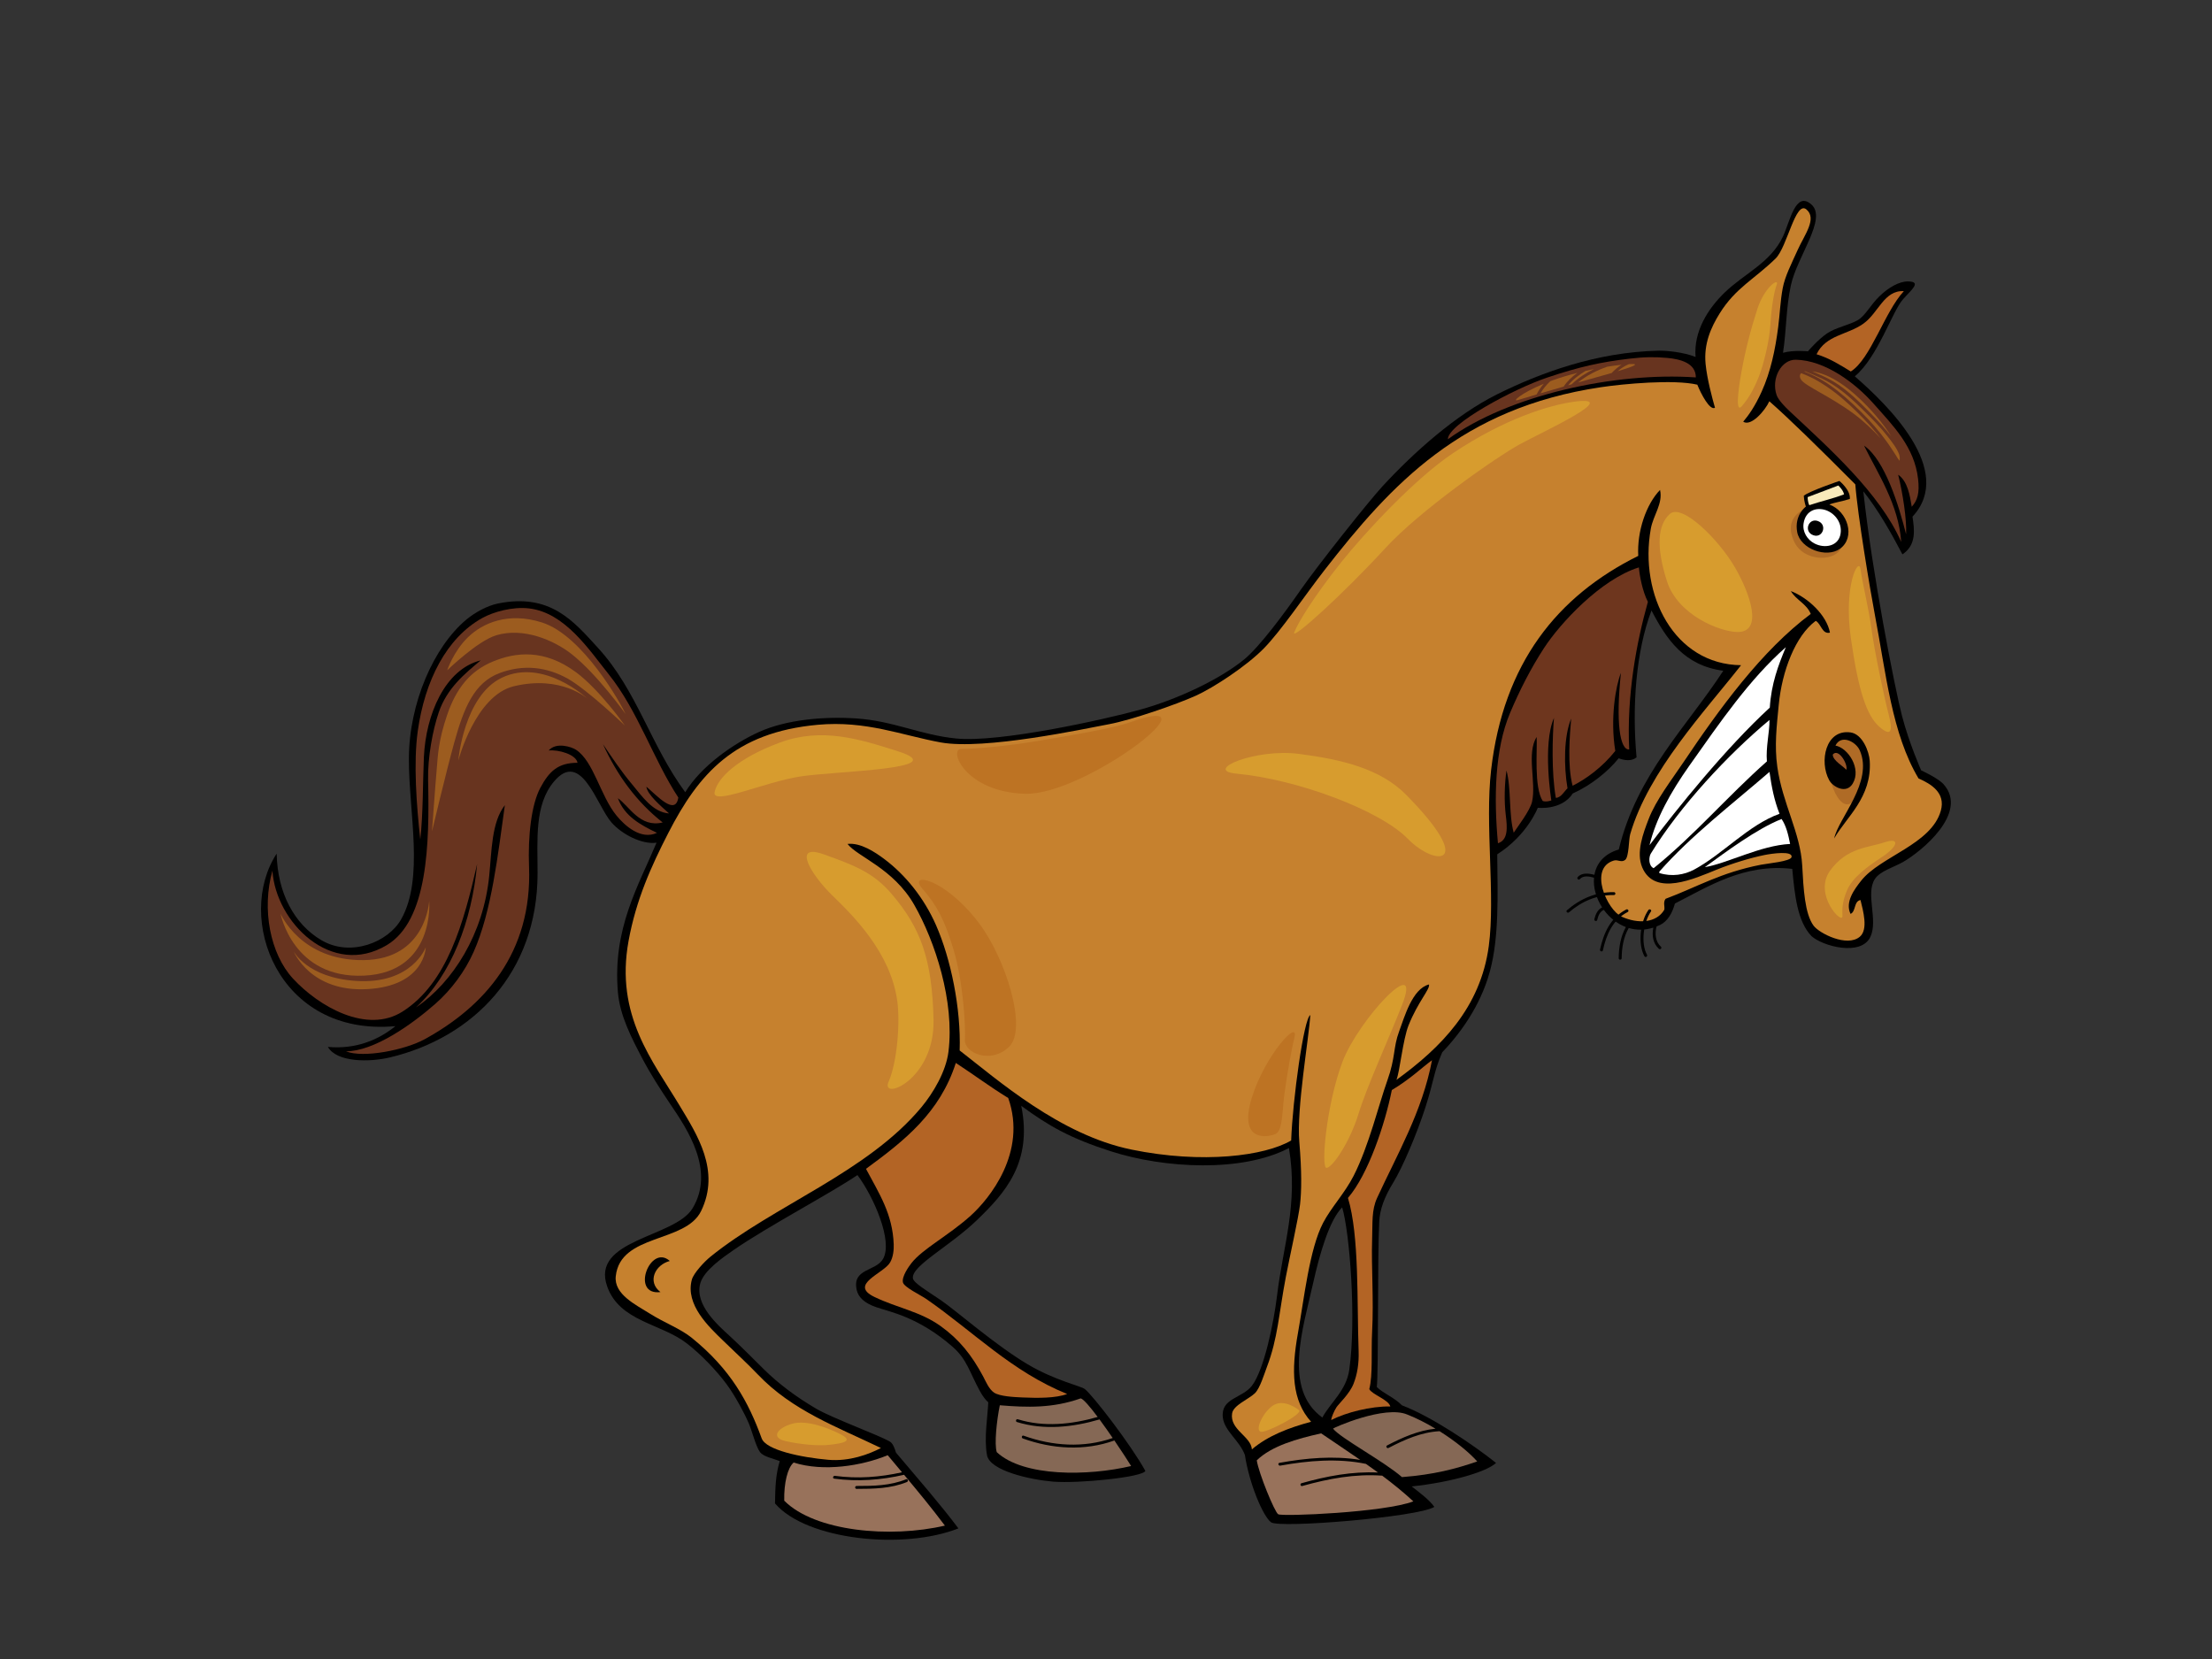 <?xml version="1.0" encoding="utf-8"?>
<!-- Generator: Adobe Illustrator 17.0.0, SVG Export Plug-In . SVG Version: 6.00 Build 0)  -->
<!DOCTYPE svg PUBLIC "-//W3C//DTD SVG 1.1//EN" "http://www.w3.org/Graphics/SVG/1.1/DTD/svg11.dtd">
<svg version="1.1" id="Layer_1" xmlns="http://www.w3.org/2000/svg" xmlns:xlink="http://www.w3.org/1999/xlink" x="0px" y="0px"
	 width="800px" height="600px" viewBox="0 0 800 600" enable-background="new 0 0 800 600" xml:space="preserve">
<rect x="0" y="0" width="800" height="600" fill="#333333" stroke="none"/>
<g>
	<path fill-rule="evenodd" clip-rule="evenodd" d="M142.999,371.118c-6.002,4.918-14.248,8.446-24.423,7.515
		c3.244,5.584,14.941,5.608,22.623,3.758c29.744-7.165,53.222-30.41,53.222-66.647c0-12.132-1.183-24.59,5.912-33.066
		c9.869-11.799,15.5,8.698,20.822,14.781c3.693,4.213,10.953,8.052,16.293,7.312c-6.525,15.574-15.947,31.053-13.976,54.065
		c0.733,8.609,5.05,16.742,8.738,23.805c2.942,5.631,6.653,11.427,10.285,16.788c6.134,9.045,16.187,23.984,7.974,37.582
		c-6.451,10.664-37.005,11.151-30.853,28.311c4.54,12.669,19.464,13.305,28.792,20.541c5.077,3.939,10.635,9.701,14.398,14.783
		c3.245,4.384,6.816,11.293,7.97,14.035c1.158,2.734,2.68,8.703,4.115,10.519c1.341,1.702,4.647,2.233,7.11,3.221
		c-1.497,5.038-1.617,9.56-1.71,15.319c11.418,13.273,46.46,16.889,66.328,9.021c-6.714-8.921-13.731-16.916-22.575-27.391
		c-0.408-1.456-1.123-3.325-2.106-3.927c-3.745-2.301-20.852-8.5-26.796-11.993c-6.871-4.04-13.372-8.779-18.966-14.314
		c-4.088-4.041-7.894-7.92-12.341-12.025c-3.895-3.598-12.809-11.234-10.542-19.043c1.335-4.593,7.993-9.2,12.084-12.022
		c12.276-8.482,34.716-20.284,44.736-27.065c5.768,7.709,12.948,23.851,9.254,30.321c-2.628,4.599-11.3,3.374-9.512,11.27
		c0.586,2.588,2.76,4.702,6.976,6.162c5.163,1.785,15.377,3.579,27.73,14.383c5.151,4.504,6.117,9.205,9.823,15.976
		c1.089,1.995,2.178,3.317,3.032,4.068c-0.177,5.085-1.598,12.957-0.448,19.136c1.049,5.62,15.562,8.849,23.815,9.548
		c9.231,0.784,32.71-1.62,33.45-3.882c-5.424-9.773-18.823-27.077-21.853-29.562c-1.391-1.146-10.688-3.04-20.716-8.984
		c-11.772-6.982-26.126-19.628-31.43-23.209c-5.307-3.577-9.847-6.274-10.068-7.893c-0.618-4.497,13.313-11.513,23.265-21.143
		c9.983-9.657,20.083-20.74,15.924-41.234c9.918,7.27,17.549,11.669,32.379,16.438c19.365,6.233,47.406,7.726,64.434-1.167
		c3.414,20.319-2.158,35.455-4.294,53.279c-1.16,9.692-4.647,26.828-9.074,32.659c-3.517,4.626-11.367,4.44-10.542,11.523
		c0.57,4.889,6.027,8.301,7.971,13.528c1.578,10.309,6.478,22.113,9.471,24.365c2.991,2.254,53.368-1.914,59.047-5.572
		c-1.811-2.587-5.586-5.368-8.193-7.401c14.478-1.525,27.285-5.361,30.509-8.509c-8.154-6.49-23.404-16.837-34.018-20.815
		c-2.854-2.92-6.722-4.267-9.113-6.629c0.68-5.437,0.204-47.245,0.887-59.872c0.237-4.385,1.834-8.811,5.098-14.111
		c3.266-5.307,8.436-17.371,11.564-27.053c3.131-9.677,3.062-12.999,6.123-20.018c10.885-11.406,15.39-22.353,17.281-29.438
		c3.275-12.275,2.784-27.222,2.61-42.162c10.995-7.033,14.666-16.843,14.666-16.843s8.575,1.06,12.655-5.172
		c6.531-2.916,12.791-7.956,16.6-12.729c2.039,0.795,4.724,1.153,6.47-0.333c-1.697-18.353-0.213-38.454,5.398-53.112
		c5.429,10.409,11.786,19.915,25.969,21.797c-13.06,20.094-31.221,37.386-37.794,64.64c-5.381,1.594-8.096,5.111-8.818,9.156
		c-2.08-0.538-4.511-0.871-6.038,0.823c-0.455,0.507,0.301,1.246,0.756,0.739c1.276-1.415,3.392-1.008,5.141-0.521
		c-0.337,3.564,0.789,7.44,2.936,10.744c-1.638,0.783-2.411,2.543-2.816,4.267c-0.154,0.656,0.878,0.937,1.033,0.279
		c0.347-1.469,0.928-3.043,2.391-3.657c2.007,2.747,4.751,5.014,7.974,6.22c-1.911,3.461-2.546,7.337-2.594,11.295
		c-0.008,0.673,1.063,0.673,1.073,0c0.044-3.863,0.656-7.598,2.546-10.952c2.719,0.807,5.735,0.876,8.904-0.137
		c-0.549,2.739-0.172,5.68,1.996,7.657c0.506,0.462,1.264-0.276,0.758-0.739c-2.044-1.866-2.248-4.769-1.581-7.341
		c0.415-0.164,0.83-0.323,1.248-0.526c2.731-1.327,4.408-4.225,5.401-7.768c11.829-5.993,24.917-14.546,42.421-12.526
		c0.904,9.476,1.824,18.931,6.942,24.302c4.024,3.672,18.007,7.457,21.339,0.247c2.812-6.086-1.811-15.462,1.542-20.793
		c1.869-2.974,6.884-4.319,10.281-6.265c6.539-3.733,23.777-17.721,14.66-28.061c-2.023-2.287-8.144-5.062-8.144-5.062
		s-4.356-9.812-6.943-19.758c-2.584-9.942-10.865-52.067-13.97-81.157c5.4,6.776,9.965,14.843,14.141,22.798
		c5.158-3.427,4.32-8.996,3.644-13.636c15.51-16.708-9.073-40.493-20.87-50.75c8.212-6.796,13.515-23.351,17.333-27.744
		c2.99-3.449,7.073-6.499,1.948-6.581c-3.206-0.049-7.122,2.204-10.385,5.386c-3.269,3.182-5.156,7.112-7.864,8.644
		c-3.106,1.758-7.909,2.637-11.057,4.762c-3.281,2.216-6.931,6.482-6.931,6.482s-5.172-0.529-9.007,0.533
		c1.305-8.566,1.037-15.905,2.824-24.304c2.248-10.546,13.227-24.186,7.459-29.312c-5.768-5.124-7.738,6.1-10.283,11.526
		c-4.475,9.528-13.853,13.32-21.085,20.291c-6.101,5.887-11.271,14.106-10.539,23.303c-4.471-1.763-10.527-2.316-13.37-2.257
		c-22.507,0.48-43.011,8.095-58.491,15.816c-14.76,7.363-29.77,20.673-41.234,33.076c-5.29,5.723-23.656,28.899-29.666,37.528
		c-6.007,8.629-14.811,20.546-20.47,25.214c-8.221,6.779-23.282,14.22-37.821,18.243c-12.836,3.552-50.721,11.92-66.299,10.384
		c-13.139-1.297-22.597-6.372-36.339-7.27c-11.82-0.773-25.266,0.49-35.007,4.894c-9.371,4.235-21.044,12.455-26.696,21.802
		c-12.578-17.08-17.433-36.782-31.56-52.204c-8.698-9.499-17.15-19.949-36.251-16.035c-3.805,0.781-8.261,3.222-11.312,5.762
		c-11.792,9.811-20.78,30.209-20.828,50.361c-0.041,19.516,5.613,43.288-2.827,58.123c-4.68,8.23-18.234,13.726-28.793,7.518
		c-9.835-5.784-15.925-17.129-16.199-31.317C84.958,331.801,100.35,375.018,142.999,371.118z M474.909,464.065
		c2.389-10.713,5.875-22.757,10.501-27.4c2.723,9.016,5.175,40.415,2.579,58.713c-1.068,7.565-6.863,11.929-9.739,17.291
		C463.933,502.332,471.256,480.445,474.909,464.065z"/>
	<path fill-rule="evenodd" clip-rule="evenodd" fill="#68341F" d="M241.981,294.199c-2.987-2.688-7.897-6.876-8.204-9.68
		c3.782,3.18,10.503,10.715,11.546,3.919c-8.967-13.614-14.643-31.464-25.196-44.595c-7.066-8.8-15.783-22.28-28.794-23.802
		c-5.959-0.698-12.903,1.243-16.969,3.506c-12.829,7.146-20.733,22.573-23.28,40.887c-1.601,11.511-0.443,26.852,0.914,39.151
		c1.04-9.153,0.915-21.132,1.304-29.743c0.692-15.354,7.57-31.77,20.55-35.011c-5.817,4.877-12.173,10.039-15.169,18.788
		c-2.199,6.436-4.04,16.363-3.856,24.553c0.517,22.967-0.064,50.736-14.911,59.629c-20.012,11.99-40.18-8.294-41.392-26.901
		c-3.914,13.851-0.846,30.052,7.434,39.019c9.39,10.169,26.749,20.098,39.612,11.937c16.166-10.26,22.165-32.164,26.994-53.369
		c-1.897,20.615-9.365,40.145-22.108,51.864c13.436-9.145,24.379-26.615,26.48-47.604c0.892-8.886,0.816-19.366,5.655-25.555
		c-2.492,17.65-4.745,38.437-11.312,53.115c-3.117,6.977-8.019,13.652-13.882,18.788c-8.66,7.596-22.224,17.134-32.268,17.134
		c6.262,2.543,21.385-0.509,28.413-4.355c21.509-11.772,39.009-31.143,37.793-62.386c-0.435-11.168,0.836-22.488,4.096-28.588
		c3.263-6.1,6.52-9.026,13.436-9.026c-0.493-3.025-6.916-4.83-10.437-4.446c2.74-3.18,8.336-1.28,9.872-0.279
		c6.422,4.171,8.796,16.637,14.654,23.802c2.962,3.623,8.81,8.955,14.657,6.264c-6.04-2.886-11.777-6.061-14.139-12.526
		c4.118,2.85,7.944,10.767,16.196,8.769c-9.346-7.346-16.405-16.918-21.597-28.314c3.187,4.715,6.637,9.883,10.54,14.531
		C232.145,287.886,236.053,293.768,241.981,294.199z"/>
	<path fill-rule="evenodd" clip-rule="evenodd" fill="#C6812E" d="M299.57,527.955c-9.815-0.859-22.559-3.503-24.101-7.753
		c-4.764-13.129-11.16-24.929-25.26-36.343c-4.135-3.346-9.909-5.444-15.171-8.769c-4.964-3.141-13.055-6.942-12.34-13.525
		c1.68-15.483,25.191-11.948,30.852-23.555c7.13-14.619-1.518-27.773-7.713-38.084c-9.81-16.326-23.433-32.676-18.51-59.626
		c2.708-14.818,8.134-26.897,14.395-39.085c10.906-21.232,23.851-36.324,53.99-39.085c17.525-1.604,30.526,3.834,44.494,6.375
		c15.804,2.877,52.195-4.96,60.931-6.597c8.019-1.501,24.212-7.079,31.354-10.301c6.283-2.837,18.287-10.649,24.613-17.122
		c6.322-6.468,14.743-19.067,21.941-28.319c24.25-31.158,49.558-58.572,99.84-66.113c8.33-1.249,26.534-2.918,34.968-0.93
		c1.398,3.456,4.549,9.435,6.396,8.353c-0.953-3.314-2.883-10.438-3.404-15.91c-0.678-7.16,1.865-13.04,5.12-18.257
		c5.773-9.241,12.433-12.24,20.19-19.8c4.217-4.108,7.209-21.078,11.155-17.765c3.947,3.315-0.678,9.148-3.128,14.585
		c-2.45,5.435-4.629,9.593-5.444,13.922c-0.878,4.666-1.024,9.391-1.633,14.054c-1.073,8.25-2.71,16.095-5.97,23.315
		c-2.467,5.459-4.78,8.641-6.683,10.893c2.857,1.86,7.893-3.976,9.452-7.385c6.832,5.968,17.624,16.539,31.096,30.062
		c0.806,10.991,5.421,38.502,7.012,46.853c4.135,21.701,6.199,43.33,15.846,59.485c4.456,1.964,9.885,5.151,8.067,11.668
		c-3.412,12.182-21.871,16.543-28.796,25.303c-2.358,2.982-5.968,7.709-3.858,12.027c2.01-0.883,1.125-4.583,3.6-5.011
		c0.943,3.87,2.879,10.639-0.255,13.276c-4.609,3.878-14.669-1.234-16.715-4.007c-3.2-4.338-3.651-13.398-4.113-21.795
		c-0.645-11.775-7.152-22.48-8.998-35.577c-1.094-7.772-0.227-14.859,0.515-22.552c1.172-12.147,6.009-24.903,13.37-30.312
		c1.984,1.008,2.276,4.937,5.142,4.26c-1.156-6.336-8.019-12.708-14.144-15.034c1.9,3.246,5.735,4.602,7.202,8.269
		c-17.749,13.222-33.128,34.402-46.022,53.614c-4.32,6.441-9.951,13.668-12.596,20.546c-2.002,5.202-4.627,12.128-2.315,17.538
		c4.553,10.642,18.913,4.015,26.996,0.751c5.541-2.237,12.195-4.245,17.225-5.263c2.517-0.509,10.286-1.65,9.772,0.754
		c-0.336,1.56-8.751,2.303-11.058,2.757c-14.64,2.854-23.126,8.079-34.502,12.329c-0.967,1.322-0.238,2.553-0.461,3.953
		c-2.807,4.803-9.487,5.212-15.425,2.507c-5.249-2.391-12.101-17.537-2.827-20.296c1.478-0.44,2.757,0.847,4.112-0.25
		c1.376-1.112,1.265-7.425,1.8-9.27c6.664-22.948,27.174-44.62,40.105-61.132c-24.153-0.252-36.945-25.457-32.648-49.355
		c0.873-4.872,4.453-9.079,3.339-14.03c-5,5.156-8.362,14.945-7.88,23.847c-29.384,14.58-48.777,38.896-53.224,77.499
		c-2.25,19.525,1.562,45.621-0.821,63.539c-2.986,22.436-17.363,36.84-33.413,48.475c1.188-2.752,2.32-14.57,4.38-19.719
		c3.473-8.673,7.856-13.119,7.396-14.788c-6.062,1.525-8.91,11.895-10.803,16.979c-2.18,5.832-1.27,9.406-4.265,17.76
		c-2.994,8.353-6.663,23.628-12.175,34.441c-3.23,6.335-8.106,11.396-11.056,17.039c-4.943,9.449-6.874,27.501-9.081,39.765
		c-2.505,13.898-2.201,24.427,4.734,32.167c-7.957,2.161-15.427,4.943-21.403,9.974c-0.349-4.742-8.074-7.075-7.158-13.009
		c0.457-2.962,5.975-5.102,8.228-7.263c1.855-1.784,3.404-7.009,4.368-9.545c3.962-10.401,4.246-18.906,6.847-32.593
		c1.36-7.158,4.587-21.391,5.129-26.16c0.546-4.774,0.656-11.836-0.271-22.674c-1.025-11.966,3.462-37.266,3.979-45.825
		c-2.353,1.226-6.391,30.765-6.92,45.364c-9.402,5.559-31.935,8.592-57.787,3.285c-25.85-5.302-48.385-25.215-62.102-35.834
		c0.504-15.234-3.198-33.141-8.539-45.293c-4.389-9.99-11.193-18.291-18.653-23.891c-3.403-2.558-8.66-6.058-13.367-5.515
		c3.594,4.671,16.529,8.761,24.116,22.01c7.588,13.251,14.651,35.022,12.389,53.154c-0.891,7.148-5.505,14.911-9.767,20.044
		c-19.607,23.586-53.321,35.481-76.357,54.114c-2.01,1.628-6.019,5.829-6.685,8.27c-2.478,9.05,6.302,17.158,11.053,21.795
		c4.615,4.502,9.002,8.487,12.854,12.529c12.451,13.06,28.51,18.87,44.48,26.556C314.291,525.944,307.219,528.622,299.57,527.955z"
		/>
	<path fill-rule="evenodd" clip-rule="evenodd" fill="#AF6B26" d="M655.972,182.946c-4.13,0.756-11.434,4.49-6.839,13.447
		c3.226,6.286,13.242,6.822,16.249,2.639c2.47-3.424,2.053-7.457,0.285-10.406C663.893,185.676,659.157,182.363,655.972,182.946z"/>
	<path fill-rule="evenodd" clip-rule="evenodd" d="M238.859,467.298c-4.879-3.707-1.967-9.853,3.378-11.249
		C235.165,449.648,227.88,468.64,238.859,467.298z"/>
	<path fill-rule="evenodd" clip-rule="evenodd" fill="#AF6B26" d="M674.556,275.082c-0.146-2.768-2.895-8.272-6.829-8.272
		c-3.931,0-5.197,2.641-6.106,6.859c-0.826,3.833-0.102,7.765,1.451,11.701c1.552,3.931,4.656,7.963,7.759,3.729
		C673.465,285.498,674.866,280.83,674.556,275.082z"/>
	<path fill-rule="evenodd" clip-rule="evenodd" fill="#98725B" d="M283.631,542.737c11.069,11.175,38.386,13.626,58.102,9.018
		c-4.795-6.389-9.734-12.37-14.759-18.38c-8.368,1.919-16.757,2.541-25.293,1.395c-0.684-0.091-0.393-1.102,0.282-1.009
		c8.173,1.099,16.239,0.499,24.256-1.29c-1.716-2.049-3.441-4.102-5.17-6.176c-9.319,3.843-23.13,6.103-34.015,2.656
		C284.856,530.803,283.489,536.337,283.631,542.737z M309.8,537.425c6.099,0,12.204-0.096,17.914-2.436
		c0.637-0.259,0.912,0.751,0.286,1.008c-5.801,2.374-12.006,2.468-18.2,2.472C309.107,538.468,309.107,537.425,309.8,537.425z"/>
	<path fill-rule="evenodd" clip-rule="evenodd" fill="#B36425" d="M385.953,504.153c-20.075-8.103-33.956-22.598-50.903-34.326
		c-2.165-1.496-8.066-4.277-8.485-6.01c-0.508-2.101,2.119-5.783,3.087-7.016c4.068-5.187,13.466-9.973,21.434-17.158
		c6.663-6.007,20.497-22.852,13.553-42.53c-7.075-4.377-11.78-7.985-18.953-12.686c-5.757,17.941-18.379,27.971-32.491,38.3
		c4.757,8.948,9.638,16.302,10.027,27.306c0.07,1.924-0.145,4.507-1.285,6.514c-2.292,4.049-15.148,7.981-5.655,12.529
		c8.309,3.981,16.547,5.239,23.907,10.524c6.776,4.864,11.267,10.509,15.426,18.289c0.752,1.403,1.997,4.507,3.893,5.767
		c2.114,1.393,7.268,1.618,10.247,1.752C375.43,505.656,381.853,505.693,385.953,504.153z"/>
	<path fill-rule="evenodd" clip-rule="evenodd" fill="#856855" d="M361.598,508.23c9.794,0.83,19.184,1.092,29.251-2.485
		c0.985,0.215,3.378,3.026,6.141,6.717c-9.379,2.69-19.421,3.765-28.883,0.835c-0.661-0.203-0.942,0.808-0.286,1.011
		c9.761,3.016,20.177,1.876,29.841-0.952c1.556,2.112,3.204,4.448,4.761,6.72c-10.522,3.674-21.811,2.909-32.217-0.844
		c-0.649-0.235-0.93,0.774-0.286,1.008c10.674,3.851,22.34,4.593,33.116,0.73c2.67,3.919,5.002,7.515,6.054,9.237
		c-15.584,3.665-38.886,3.993-48.59-5.009C359.555,522.318,360.468,513.747,361.598,508.23z"/>
	<path fill-rule="evenodd" clip-rule="evenodd" fill="#98725B" d="M477.814,518.398c4.696,3.197,9.447,6.346,14.132,9.591
		c-9.665-1.572-19.618-0.656-29.215,1.07c-0.676,0.118-0.389,1.124,0.286,1.004c10.177-1.822,20.793-2.739,30.997-0.629
		c1.462,1.03,2.919,2.063,4.358,3.122c-9.427-0.443-18.59,1.312-27.662,3.868c-0.665,0.183-0.381,1.194,0.284,1.006
		c9.467-2.668,19.04-4.448,28.904-3.736c3.895,2.921,7.683,5.981,11.26,9.292c-10.373,3.997-47.3,5.559-48.878,4.663
		c-1.272-0.727-7.055-14.835-7.754-19.494C459.882,522.937,469.086,520.333,477.814,518.398z"/>
	<path fill-rule="evenodd" clip-rule="evenodd" fill="#856855" d="M508.951,511.584c3.393,1.329,6.888,3.124,10.212,5.119
		c-6.271,0.649-11.949,3.178-17.502,6.063c-0.612,0.314-0.071,1.214,0.539,0.899c5.82-3.021,11.769-5.694,18.445-6.051
		c5.669,3.569,10.697,7.645,13.614,10.94c-7.796,2.685-15.648,4.771-27.215,5.664c-6.664-5.799-22.281-14.101-24.94-17.54
		C482.23,516.384,500.783,508.129,508.951,511.584z"/>
	<path fill-rule="evenodd" clip-rule="evenodd" fill="#B36425" d="M481.466,513.573c5.442-2.788,14.368-5.021,21.364-4.909
		c-0.633-2.472-6.516-4.242-7.611-6.264c1.339-5.19,0.647-13.613,1.028-20.794c0.618-11.743-0.321-23.493,0-33.322
		c0.2-6.144-0.237-10.603,1.8-15.033c7.209-15.699,16.356-31.241,19.855-49.812c-3.661,2.669-7.862,6.818-14.528,10.798
		c-2.45,12.198-8.489,30.471-15.868,39.014c4.155,13.665,3.218,37.612,3.856,55.369c0.167,4.641-0.528,8.512-1.851,11.88
		c-1.412,3.604-5.303,7.163-6.14,8.429C482.533,510.198,481.425,512.776,481.466,513.573z"/>
	<path fill-rule="evenodd" clip-rule="evenodd" fill="#68341F" d="M613.318,136.495c0.042-5.261-5.781-6.636-10.349-7.05
		c-4.312-0.389-8.119-0.384-13.608,0.267c-10.399,1.231-18.096,2.915-29.934,6.892c-11.837,3.981-35.909,16.818-35.774,22.253
		C545.562,142.972,583.88,134.463,613.318,136.495z"/>
	<path fill-rule="evenodd" clip-rule="evenodd" fill="#6E361E" d="M541.752,304.97c3.783-1.185,3.36-5.846,2.844-10.049
		c-0.658-5.356-0.446-11.442,0.24-16.255c1.746,6.172,0.792,15.957,2.618,22.487c1.32-2.054,5.901-7.941,6.639-11.214
		c1.565-6.943-2.106-17.486,1.66-23.393c0.274,4.511-1.041,18.179,2.196,23.144c1.341,0.46,3.111-0.206,3.111-0.206
		s-3.257-20.272,0.952-29.829c-0.541,6.627-0.966,19.564,0.678,28.906c1.969-0.091,3.122-2.514,4.221-3.449
		c-1.362-7.958-1.358-18.816,1.322-25.236c-0.506,6.14-1.437,16.715,0.515,24.302c4.83-2.382,10.817-6.759,15.44-12.592
		c-1.902-11.67,0.138-23.469,2.042-28.245c-1.904,17.902-0.39,27.971,2.993,27.714c-0.953-19.758,2.647-38.721,6.76-53.392
		c-1.955-3.814-3.001-9.405-3.262-12.456c-13.838,4.325-28.504,20.253-34.306,29.168c-4.702,7.217-8.803,15.207-12.294,23.498
		C540.547,271.126,540.255,288.65,541.752,304.97z"/>
	<path fill-rule="evenodd" clip-rule="evenodd" fill="#FFFFFF" d="M598.057,313.994c14.776-11.91,26.813-26.111,40.968-38.623
		c-0.43-5.055,0.97-10.534,0.937-14.994c-15.012,12.514-32.366,31.115-42.933,48.356
		C596.317,309.888,596.104,313.086,598.057,313.994z"/>
	<path fill-rule="evenodd" clip-rule="evenodd" fill="#FFFFFF" d="M596.571,305.663c10.022-13.276,27.662-35.191,43.498-49.739
		c0.547-8.656,3.066-15.339,5.806-21.853c-13.069,11.503-23.685,26.967-34.881,42.816
		C604.155,286.576,598.902,296.074,596.571,305.663z"/>
	<path fill-rule="evenodd" clip-rule="evenodd" fill="#FFFFFF" d="M643.589,294.309c-1.955-4.959-2.866-9.789-3.627-15.143
		c-13.483,11.662-28.508,23.161-39.848,36.079c0,0.166,0,0.335,0,0.499c4.565,1.422,9.064,0.649,12.597-1.251
		C623.167,308.87,632.257,298.432,643.589,294.309z"/>
	<path fill-rule="evenodd" clip-rule="evenodd" fill="#FFFFFF" d="M647.419,305.222c-0.654-3.371-1.446-6.609-3.087-9.018
		c-9.018,3.574-19.989,11.792-27.757,17.415C624.77,312.25,636.664,305.768,647.419,305.222z"/>
	<path fill-rule="evenodd" clip-rule="evenodd" fill="#68341F" d="M687.601,196.008c-0.918-13.557-8.575-24.925-13.441-34.845
		c7.593,5.212,12.62,21.851,15.207,32.062c0.284-5.226-1.221-14.986-2.869-21.54c3.455,2.396,4.228,7.483,4.912,11.596
		c2.047-2.297,2.883-4.86,2.286-10.089c-1.319-11.562-8.998-19.21-16.198-27.308c-6.514-7.332-17.413-15.581-28.022-15.785
		c-5.227-0.103-8.997,6.766-6.942,12.776c0.615,1.804,3.117,4.347,4.628,5.762C661.258,161.847,679.855,178.319,687.601,196.008z"/>
	<path fill-rule="evenodd" clip-rule="evenodd" d="M665.416,198.494c-4.874,3.447-14.279,0.037-15.428-6.015
		c-1.167-6.15,3.127-9.261,3.127-9.261s-0.66-1.872-0.757-3.914c1.861-1.626,12.886-5.364,12.886-5.364s4.082,3.254,3.773,6.516
		c-2.597,0.854-5.423,1.231-7.426,2.002C668.243,184.87,671.233,194.374,665.416,198.494z"/>
	<path fill-rule="evenodd" clip-rule="evenodd" fill="#FFFFFF" d="M665.673,192.981c-0.698,4.593-5.73,5.496-9.427,3.582
		c-2.554-1.319-4.456-4.15-3.943-7.341c0.742-4.629,4.659-5.853,7.982-4.735C663.579,185.599,666.277,189.008,665.673,192.981z"/>
	<path fill-rule="evenodd" clip-rule="evenodd" fill="#F9EABB" d="M664.854,175.59l-11.09,4.198c0,0-0.027,1.765,0.596,2.923
		c4.102-1.401,8.8-2.416,12.58-3.941C666.527,177.053,664.854,175.59,664.854,175.59z"/>
	<path fill-rule="evenodd" clip-rule="evenodd" d="M655.911,193.605c3.371,1.097,5.088-3.98,1.475-5.192
		C654.005,187.281,652.181,192.393,655.911,193.605z"/>
	<path fill-rule="evenodd" clip-rule="evenodd" fill="#B36425" d="M688.552,105.294c-7.212-0.377-9.127,7.854-14.654,11.775
		c-5.793,4.11-13.546,4.042-16.914,11.051c4.762,1.459,8.71,3.978,12.381,6.232C676.576,129.844,681.613,112.739,688.552,105.294z"
		/>
	<path fill-rule="evenodd" clip-rule="evenodd" d="M670.042,283.427c-2.334,3.836-7.134,1.197-8.482-1.254
		c-3.675-6.683-1.36-18.527,7.712-17.285c4.326,0.592,6.729,6.933,6.943,10.274c0.843,13.251-8.469,20.326-12.854,28.057
		c1.497-7.324,14.276-20.346,9.256-31.819c-1.406-3.207-6.756-5.934-8.805-1.748C668.348,270.453,673.335,278.01,670.042,283.427z"
		/>
	<path fill-rule="evenodd" clip-rule="evenodd" fill="#975527" d="M667.727,278.411c0.781-1.77-2.792-8.069-4.882-5.508
		C662.825,275.094,666.778,277.163,667.727,278.411z"/>
	<path fill-rule="evenodd" clip-rule="evenodd" d="M596.167,329.115c0.387-0.554,1.314-0.03,0.927,0.526
		c-2.682,3.838-3.762,11.447-1.438,15.672c0.326,0.593-0.598,1.122-0.924,0.526C592.226,341.282,593.252,333.281,596.167,329.115z"
		/>
	<path fill-rule="evenodd" clip-rule="evenodd" d="M578.669,343.438c1.309-5.934,3.741-11.525,9.48-14.512
		c0.611-0.316,1.151,0.588,0.543,0.903c-5.5,2.864-7.738,8.22-8.986,13.883C579.559,344.373,578.527,344.092,578.669,343.438z"/>
	<path fill-rule="evenodd" clip-rule="evenodd" d="M566.704,329.21c4.821-4.174,10.488-6.636,16.999-6.55
		c0.69,0.007,0.69,1.05,0,1.04c-6.23-0.078-11.629,2.257-16.244,6.247C566.946,330.395,566.188,329.656,566.704,329.21z"/>
	<path fill-rule="evenodd" clip-rule="evenodd" fill="#9C5C1F" d="M677.045,149.993c-4.214-4.286-8.765-8.945-14.011-12.044
		c-2.43-1.435-5.023-2.555-7.613-3.665c1.252,0.179,2.781,0.592,4.62,1.312c7.778,3.058,15.316,11.134,18.437,14.793
		c2.502,2.933,4.284,5.417,5.551,7.498C681.89,155.107,679.51,152.498,677.045,149.993z"/>
	<path fill-rule="evenodd" clip-rule="evenodd" fill="#9C5C1F" d="M660.987,137.99c4.937,2.737,9.234,6.727,13.209,10.646
		c3.014,2.969,6.045,6.03,8.63,9.374c1.351,1.751,3.201,4.047,4.071,6.431c0.315,1.517,0.117,2.21,0.117,2.21
		s-0.237-0.315-0.661-0.862c-0.539-0.945-1.17-1.848-1.758-2.771c-1.324-2.074-2.752-4.069-4.276-6.007
		c-3.031-3.844-6.491-7.422-10.079-10.774c-3.557-3.322-7.354-6.49-11.596-8.963c-1.972-1.15-4.03-2.074-6.118-2.92
		c0.106-0.03,0.227-0.047,0.341-0.071C655.607,135.45,658.385,136.544,660.987,137.99z"/>
	<path fill-rule="evenodd" clip-rule="evenodd" fill="#9C5C1F" d="M657.313,137.714c4.172,2.431,7.999,5.364,11.505,8.642
		c3.556,3.32,7.031,6.803,10.084,10.576c0.432,0.538,0.866,1.079,1.286,1.626c-2.783-2.986-6.179-6.275-9.736-8.903
		c-8.78-6.478-17.564-10.025-19.071-12.35c-0.56-0.864-0.579-1.746,0.02-2.355C653.431,135.746,655.423,136.612,657.313,137.714z"/>
	<path fill-rule="evenodd" clip-rule="evenodd" fill="#9C5C1F" d="M589.107,131.699c0.184-0.01,0.374-0.024,0.544-0.03
		c3.904-0.183,0.456,1.079-4.61,2.593C586.257,133.205,587.604,132.326,589.107,131.699z"/>
	<path fill-rule="evenodd" clip-rule="evenodd" fill="#9C5C1F" d="M581.295,132.619c1.892-0.301,3.616-0.529,5.127-0.688
		c-1.302,0.827-2.48,1.836-3.549,2.97c-2.669,0.769-5.539,1.56-7.926,2.233c-1.247,0.348-2.683,0.757-4.225,1.195
		C573.754,135.841,577.42,133.971,581.295,132.619z"/>
	<path fill-rule="evenodd" clip-rule="evenodd" fill="#9C5C1F" d="M573.434,134.14c1.02-0.228,2.036-0.453,3.018-0.651
		c-2.996,1.454-5.751,3.273-8.049,5.505c-0.417,0.118-0.838,0.238-1.261,0.358C568.789,137.271,571.05,135.589,573.434,134.14z"/>
	<path fill-rule="evenodd" clip-rule="evenodd" fill="#9C5C1F" d="M560.682,137.868c0.259-0.098,0.508-0.196,0.774-0.292
		c2.936-1.063,5.988-1.951,8.993-2.713c-1.945,1.418-3.681,3.041-4.931,4.957c-2.855,0.823-5.774,1.667-8.369,2.424
		C558.076,140.641,559.284,139.175,560.682,137.868z"/>
	<path fill-rule="evenodd" clip-rule="evenodd" fill="#9C5C1F" d="M558.349,138.781c-1.041,1.198-1.931,2.494-2.622,3.88
		c-3.21,0.94-5.738,1.692-6.702,2.005C546.582,145.46,549.991,142.226,558.349,138.781z"/>
	<path fill-rule="evenodd" clip-rule="evenodd" fill="#D79C2E" d="M636.038,136.395c1.829-4.522,3.941-13.444,4.245-18.909
		c0.303-5.466,1.211-11.67,2.275-14.477c1.059-2.808-4.397,0.739-6.975,8.715c-2.579,7.976-4.395,15.217-5.757,22.75
		c-1.367,7.533-2.124,15.067,0.15,12.407C632.249,144.226,634.065,141.271,636.038,136.395z"/>
	<path fill-rule="evenodd" clip-rule="evenodd" fill="#D79C2E" d="M676.815,227.245c-0.849-6.507-3.335-16.838-3.938-21.418
		c-0.606-4.582-6.217,5.76-3.488,24.962c2.729,19.205,5.761,28.071,10.308,32.057c4.547,3.988,4.85,1.182,3.334-4.578
		C681.516,252.504,677.879,235.371,676.815,227.245z"/>
	<path fill-rule="evenodd" clip-rule="evenodd" fill="#D79C2E" d="M628.31,228.572c-6.247-0.096-21.527-6.054-25.469-18.461
		c-3.939-12.411-3.332-20.238,1.061-24.228c4.394-3.99,17.738,9.307,23.495,19.203C633.158,214.983,637.708,228.724,628.31,228.572z
		"/>
	<path fill-rule="evenodd" clip-rule="evenodd" fill="#D79C2E" d="M680.608,309.971c-5.345,3.516-10.615,7.388-12.581,11.964
		c-1.972,4.578-1.746,7.535-1.672,9.307c0.155,3.545-10.61-7.68-4.545-16.25c6.063-8.566,14.097-8.419,19.706-10.341
		C687.125,302.733,686.668,305.983,680.608,309.971z"/>
	<path fill-rule="evenodd" clip-rule="evenodd" fill="#D79C2E" d="M569.49,145.259c-8.941,1.182-25.161,6.058-43.958,18.614
		c-13.87,9.266-31.94,28.803-40.322,39.296c-10.157,12.705-15.919,22.304-17.131,25.555c-1.215,3.249,17.584-13.739,33.045-30.579
		c12.45-13.56,40.021-32.796,48.357-37.374C557.818,156.192,586.98,142.946,569.49,145.259z"/>
	<path fill-rule="evenodd" clip-rule="evenodd" fill="#D79C2E" d="M508.581,287.472c-9.281-9.418-23.073-12.776-38.804-14.821
		c-15.729-2.044-34.923,6.007-22.548,7.155c22.023,2.046,51.915,13.288,61.877,23.511
		C519.067,313.536,534.275,313.536,508.581,287.472z"/>
	<path fill-rule="evenodd" clip-rule="evenodd" fill="#D79C2E" d="M322.422,323.244c-6.415-7.503-13.107-10.221-24.645-14.308
		c-11.537-4.09-4.196,7.662,3.145,14.816c7.345,7.158,21.165,20.536,23.6,38.329c1.049,7.662,0,21.971-3.147,29.127
		c-3.145,7.151,16.779-0.512,16.254-22.488C337.107,346.748,332.909,335.507,322.422,323.244z"/>
	<path fill-rule="evenodd" clip-rule="evenodd" fill="#D79C2E" d="M507.009,363.617c-5.421,13.731-12.586,29.127-15.733,39.347
		c-3.145,10.218-9.436,19.418-11.535,19.418s0-22.997,5.767-38.326C491.276,368.726,514.876,343.686,507.009,363.617z"/>
	<path fill-rule="evenodd" clip-rule="evenodd" fill="#D79C2E" d="M324.521,271.631c-13.569-4.296-27.269-8.686-42.479-3.067
		c-15.206,5.62-22.543,12.776-23.594,17.885c-1.05,5.114,17.827-3.576,30.939-5.62C302.496,278.786,345.496,278.272,324.521,271.631
		z"/>
	<path fill-rule="evenodd" clip-rule="evenodd" fill="#D79C2E" d="M469.768,509.933c-2.073-1.474-6.553-4.204-10.172-1.013
		c-3.622,3.19-5.521,8.397-3.622,8.904C457.872,518.33,471.665,511.275,469.768,509.933z"/>
	<path fill-rule="evenodd" clip-rule="evenodd" fill="#D79C2E" d="M303.893,518.665c-3.986-2.005-12.071-5.378-17.589-3.696
		c-5.516,1.679-7.412,5.041-2.24,6.216c5.171,1.178,11.893,1.85,16.035,1.344C304.238,522.024,309.238,521.354,303.893,518.665z"/>
	<path fill-rule="evenodd" clip-rule="evenodd" fill="#BD7323" d="M468.125,375.414c-1.037,4.041-2.562,12.796-3.522,19.665
		c-0.96,6.869-0.64,13.736-3.204,14.985c-2.562,1.246-13.775,3.43-8.647-13.114C457.479,381.689,470.046,367.921,468.125,375.414z"
		/>
	<path fill-rule="evenodd" clip-rule="evenodd" fill="#BD7323" d="M344.803,343.26c-3.175-10.406-5.764-15.606-11.209-21.848
		c-5.446-6.243,8.008-4.059,20.498,12.485c9.579,12.681,17.62,38.081,10.893,44.637c-6.729,6.555-16.337,2.184-16.017-2.499
		C349.288,371.358,348.329,354.81,344.803,343.26z"/>
	<path fill-rule="evenodd" clip-rule="evenodd" fill="#BD7323" d="M408.871,261.167c-6.575,2.338-22.745,4.996-33.957,6.869
		c-11.21,1.872-22.419,2.81-27.225,2.81c-4.805,0,1.281,15.608,23.062,16.231C392.532,287.7,442.182,249.307,408.871,261.167z"/>
	<path fill-rule="evenodd" clip-rule="evenodd" fill="#9C5C1F" d="M226.265,258.269c-1.5-3.412-15.372-28.407-30.265-33.149
		c-12.254-3.9-21.511,0.247-26.765,5.364c-5.249,5.119-7.502,11.944-7.502,11.944s10.958-10.635,17.758-12.676
		c9.756-2.925,20.76,1.706,27.265,6.827C216.025,243.873,226.265,258.269,226.265,258.269z"/>
	<path fill-rule="evenodd" clip-rule="evenodd" fill="#9C5C1F" d="M226.015,262.414c0,0-9.159-12.957-17.645-19.253
		c-11.527-8.551-21.875-7.315-30.129-3.904c-8.254,3.41-13.258,9.75-16.508,19.258c-3.252,9.504-3.359,14.877-3.751,19.254
		c-0.504,5.608-1.751,22.914-1.751,22.914s5.102-21.433,8.001-31.932c3.504-12.676,7.205-21.885,16.511-25.349
		c8.505-3.17,16.947-2.282,24.703,2.105C212.539,249.522,226.015,262.414,226.015,262.414z"/>
	<path fill-rule="evenodd" clip-rule="evenodd" fill="#9C5C1F" d="M212.499,252.719c0,0-15.823-14.874-31.004-7.611
		c-13.759,6.582-15.76,29.983-15.76,29.983s6.15-23.538,20.095-26.897C203.01,244.054,212.499,252.719,212.499,252.719z"/>
	<path fill-rule="evenodd" clip-rule="evenodd" fill="#9C5C1F" d="M155.23,325.788c0,0-1.003,21.209-23.76,21.452
		c-22.763,0.245-30.015-16.818-30.015-16.818s4.5,23.646,30.263,22.426C157.479,351.625,155.23,325.788,155.23,325.788z"/>
	<path fill-rule="evenodd" clip-rule="evenodd" fill="#9C5C1F" d="M153.978,342.606c0,0-4.936,13.488-25.229,12.155
		c-17.694-1.161-22.546-10.69-22.546-10.69s6.007,14.869,26.765,13.65C153.731,356.503,153.978,342.606,153.978,342.606z"/>
</g>
</svg>
